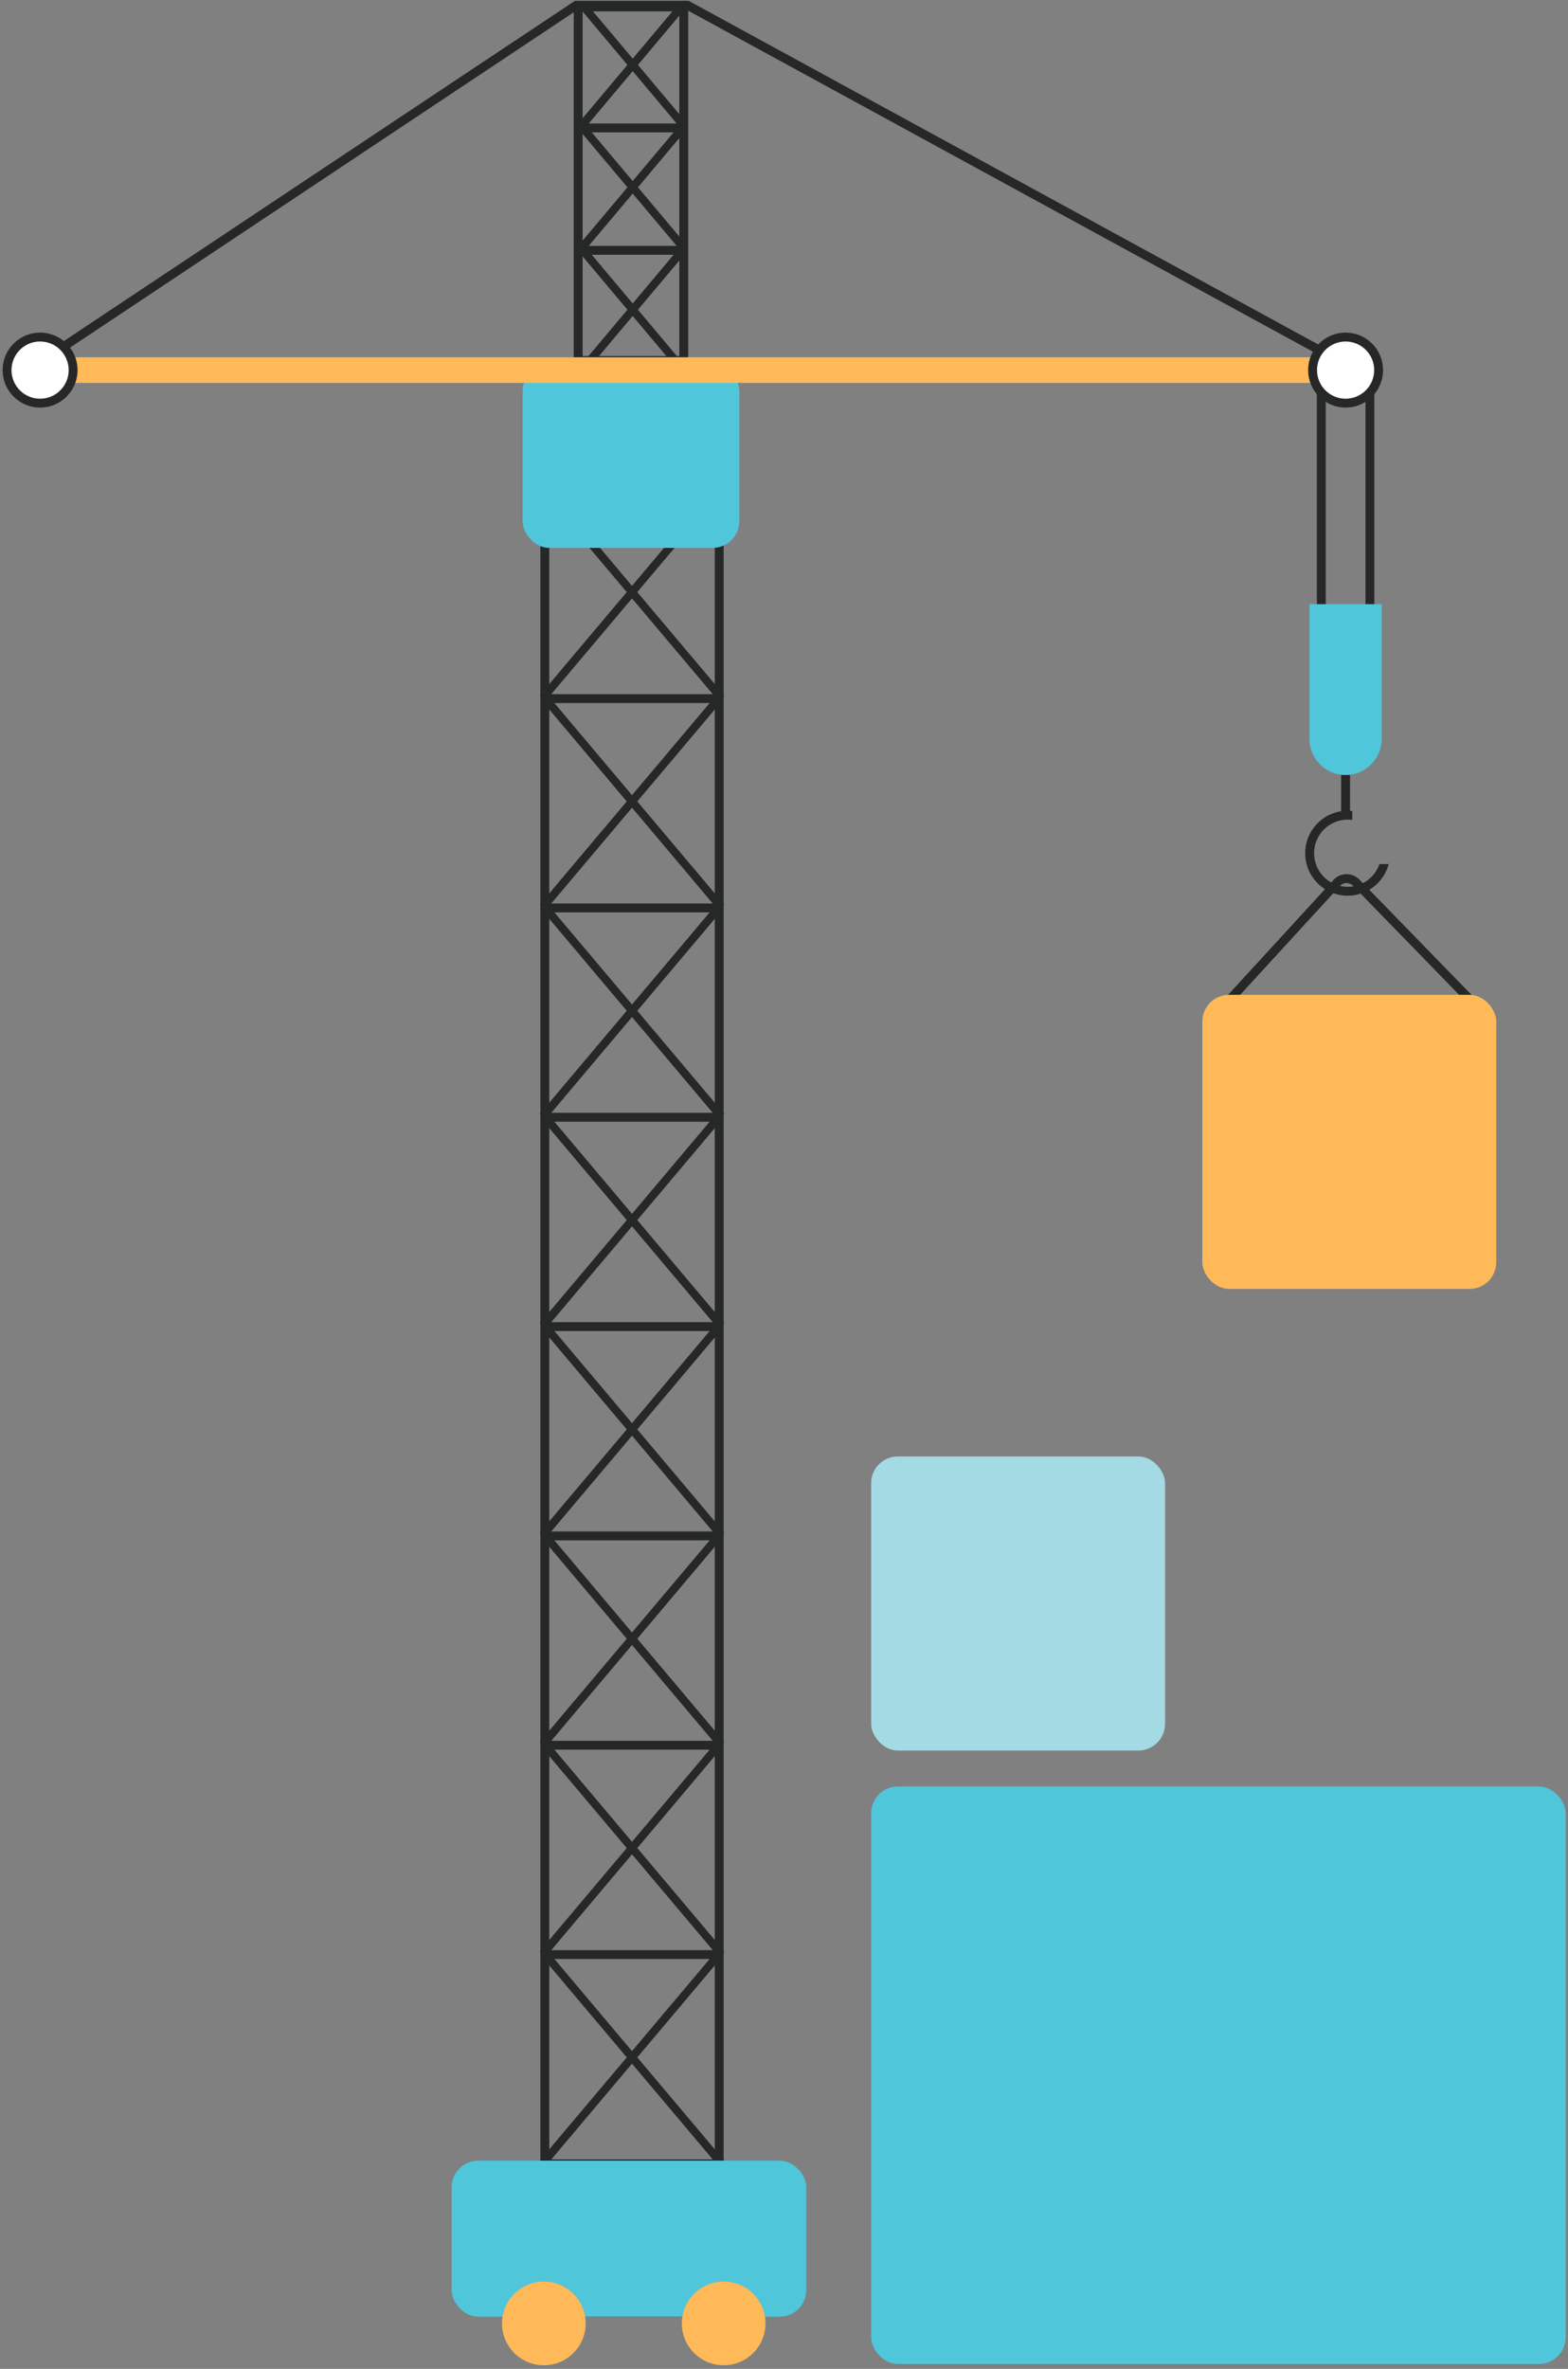 <?xml version="1.0" encoding="UTF-8" standalone="no"?>
<svg width="353" height="533" viewBox="0 0 353 533" fill="none" xmlns="http://www.w3.org/2000/svg">
<rect x="0" y="0" width="353" height="533" fill="#808080" stroke="none"/>
<rect x="196.126" y="401.969" width="156.346" height="129.931" rx="6" fill="#50C6DB"/>
<rect x="196.12" y="327.708" width="66.168" height="66.168" rx="6" fill="#A3DAE4"/>
<path d="M273.128 228.963L300.944 198.656C302.11 197.387 304.102 197.357 305.304 198.592L335.177 229.283" stroke="#262727" stroke-width="2"/>
<rect x="297.458" y="84.275" width="10.944" height="68.627" stroke="#262727" stroke-width="2"/>
<path d="M8.408 81.912L129.719 1.192H154.794L302.748 81.912" stroke="#262727" stroke-width="2"/>
<rect x="122.654" y="110.48" width="39.258" height="409.782" stroke="#262727" stroke-width="2"/>
<line y1="-1" x2="61.599" y2="-1" transform="matrix(0.645 0.765 -0.424 0.906 122.433 111.092)" stroke="#262727" stroke-width="2"/>
<line y1="-1" x2="61.599" y2="-1" transform="matrix(-0.645 0.765 0.424 0.906 162.134 111.092)" stroke="#262727" stroke-width="2"/>
<line x1="122.433" y1="157.19" x2="162.133" y2="157.19" stroke="#262727" stroke-width="2"/>
<line y1="-1" x2="61.599" y2="-1" transform="matrix(0.645 0.765 -0.424 0.906 122.433 158.19)" stroke="#262727" stroke-width="2"/>
<line y1="-1" x2="61.599" y2="-1" transform="matrix(-0.645 0.765 0.424 0.906 162.134 158.19)" stroke="#262727" stroke-width="2"/>
<line x1="122.433" y1="204.289" x2="162.133" y2="204.289" stroke="#262727" stroke-width="2"/>
<line y1="-1" x2="61.599" y2="-1" transform="matrix(0.645 0.765 -0.424 0.906 122.433 205.289)" stroke="#262727" stroke-width="2"/>
<line y1="-1" x2="61.599" y2="-1" transform="matrix(-0.645 0.765 0.424 0.906 162.134 205.289)" stroke="#262727" stroke-width="2"/>
<line x1="122.433" y1="251.387" x2="162.133" y2="251.387" stroke="#262727" stroke-width="2"/>
<line y1="-1" x2="61.599" y2="-1" transform="matrix(0.645 0.765 -0.424 0.906 122.433 252.387)" stroke="#262727" stroke-width="2"/>
<line y1="-1" x2="61.599" y2="-1" transform="matrix(-0.645 0.765 0.424 0.906 162.134 252.387)" stroke="#262727" stroke-width="2"/>
<line x1="122.433" y1="298.485" x2="162.133" y2="298.485" stroke="#262727" stroke-width="2"/>
<line y1="-1" x2="61.599" y2="-1" transform="matrix(0.645 0.765 -0.424 0.906 122.433 299.485)" stroke="#262727" stroke-width="2"/>
<line y1="-1" x2="61.599" y2="-1" transform="matrix(-0.645 0.765 0.424 0.906 162.134 299.485)" stroke="#262727" stroke-width="2"/>
<line x1="122.433" y1="345.584" x2="162.133" y2="345.584" stroke="#262727" stroke-width="2"/>
<line y1="-1" x2="61.599" y2="-1" transform="matrix(0.645 0.765 -0.424 0.906 122.433 346.584)" stroke="#262727" stroke-width="2"/>
<line y1="-1" x2="61.599" y2="-1" transform="matrix(-0.645 0.765 0.424 0.906 162.134 346.584)" stroke="#262727" stroke-width="2"/>
<line x1="122.433" y1="392.682" x2="162.133" y2="392.682" stroke="#262727" stroke-width="2"/>
<line y1="-1" x2="61.599" y2="-1" transform="matrix(0.645 0.765 -0.424 0.906 122.433 393.682)" stroke="#262727" stroke-width="2"/>
<line y1="-1" x2="61.599" y2="-1" transform="matrix(-0.645 0.765 0.424 0.906 162.134 393.682)" stroke="#262727" stroke-width="2"/>
<line x1="122.433" y1="439.781" x2="162.133" y2="439.781" stroke="#262727" stroke-width="2"/>
<line y1="-1" x2="61.599" y2="-1" transform="matrix(0.645 0.765 -0.424 0.906 122.433 440.781)" stroke="#262727" stroke-width="2"/>
<line y1="-1" x2="61.599" y2="-1" transform="matrix(-0.645 0.765 0.424 0.906 162.134 440.781)" stroke="#262727" stroke-width="2"/>
<line x1="122.433" y1="486.879" x2="162.133" y2="486.879" stroke="#262727" stroke-width="2"/>
<rect x="130.164" y="1.564" width="23.77" height="79.552" stroke="#262727" stroke-width="2"/>
<line y1="-1" x2="35.984" y2="-1" transform="matrix(0.643 0.765 -0.423 0.906 130.857 2.236)" stroke="#262727" stroke-width="2"/>
<line y1="-1" x2="35.984" y2="-1" transform="matrix(-0.643 0.765 0.423 0.906 154.013 2.236)" stroke="#262727" stroke-width="2"/>
<line x1="130.857" y1="28.78" x2="154.012" y2="28.78" stroke="#262727" stroke-width="2"/>
<line y1="-1" x2="35.984" y2="-1" transform="matrix(0.643 0.765 -0.423 0.906 130.857 29.78)" stroke="#262727" stroke-width="2"/>
<line y1="-1" x2="35.984" y2="-1" transform="matrix(-0.643 0.765 0.423 0.906 154.013 29.78)" stroke="#262727" stroke-width="2"/>
<line x1="130.857" y1="56.325" x2="154.012" y2="56.325" stroke="#262727" stroke-width="2"/>
<line y1="-1" x2="35.984" y2="-1" transform="matrix(0.643 0.765 -0.423 0.906 130.857 57.325)" stroke="#262727" stroke-width="2"/>
<line y1="-1" x2="35.984" y2="-1" transform="matrix(-0.643 0.765 0.423 0.906 154.013 57.325)" stroke="#262727" stroke-width="2"/>
<line x1="130.857" y1="83.87" x2="154.012" y2="83.87" stroke="#262727" stroke-width="2"/>
<rect x="117.651" y="82.022" width="48.796" height="41.252" rx="6" fill="#50C6DB"/>
<rect x="0.777" y="80.392" width="307.741" height="5.767" rx="2.884" fill="#FFB958"/>
<circle cx="9.024" cy="83.275" r="7.436" fill="white" stroke="#262727" stroke-width="2"/>
<circle cx="302.93" cy="83.275" r="7.436" fill="white" stroke="#262727" stroke-width="2"/>
<path d="M294.797 135.937H311.061V166.245C311.061 170.736 307.42 174.377 302.929 174.377C298.438 174.377 294.797 170.736 294.797 166.245V135.937Z" fill="#50C6DB"/>
<path d="M302.93 174.377L302.93 183.178" stroke="#262727" stroke-width="2"/>
<path fill-rule="evenodd" clip-rule="evenodd" d="M304.439 182.476C304.096 182.438 303.747 182.419 303.393 182.419C298.115 182.419 293.837 186.698 293.837 191.975C293.837 197.253 298.115 201.532 303.393 201.532C307.83 201.532 311.561 198.508 312.637 194.409H310.549C309.536 197.388 306.715 199.532 303.393 199.532C299.22 199.532 295.837 196.149 295.837 191.975C295.837 187.802 299.22 184.419 303.393 184.419C303.748 184.419 304.097 184.444 304.439 184.491V182.476Z" fill="#262727"/>
<rect x="101.666" y="486.154" width="79.852" height="35.108" rx="6" fill="#50C6DB"/>
<circle cx="162.913" cy="522.775" r="9.417" fill="#FFB958"/>
<circle cx="122.433" cy="522.775" r="9.417" fill="#FFB958"/>
<rect x="270.681" y="223.84" width="66.168" height="66.168" rx="6" fill="#FFB958"/>
</svg>
